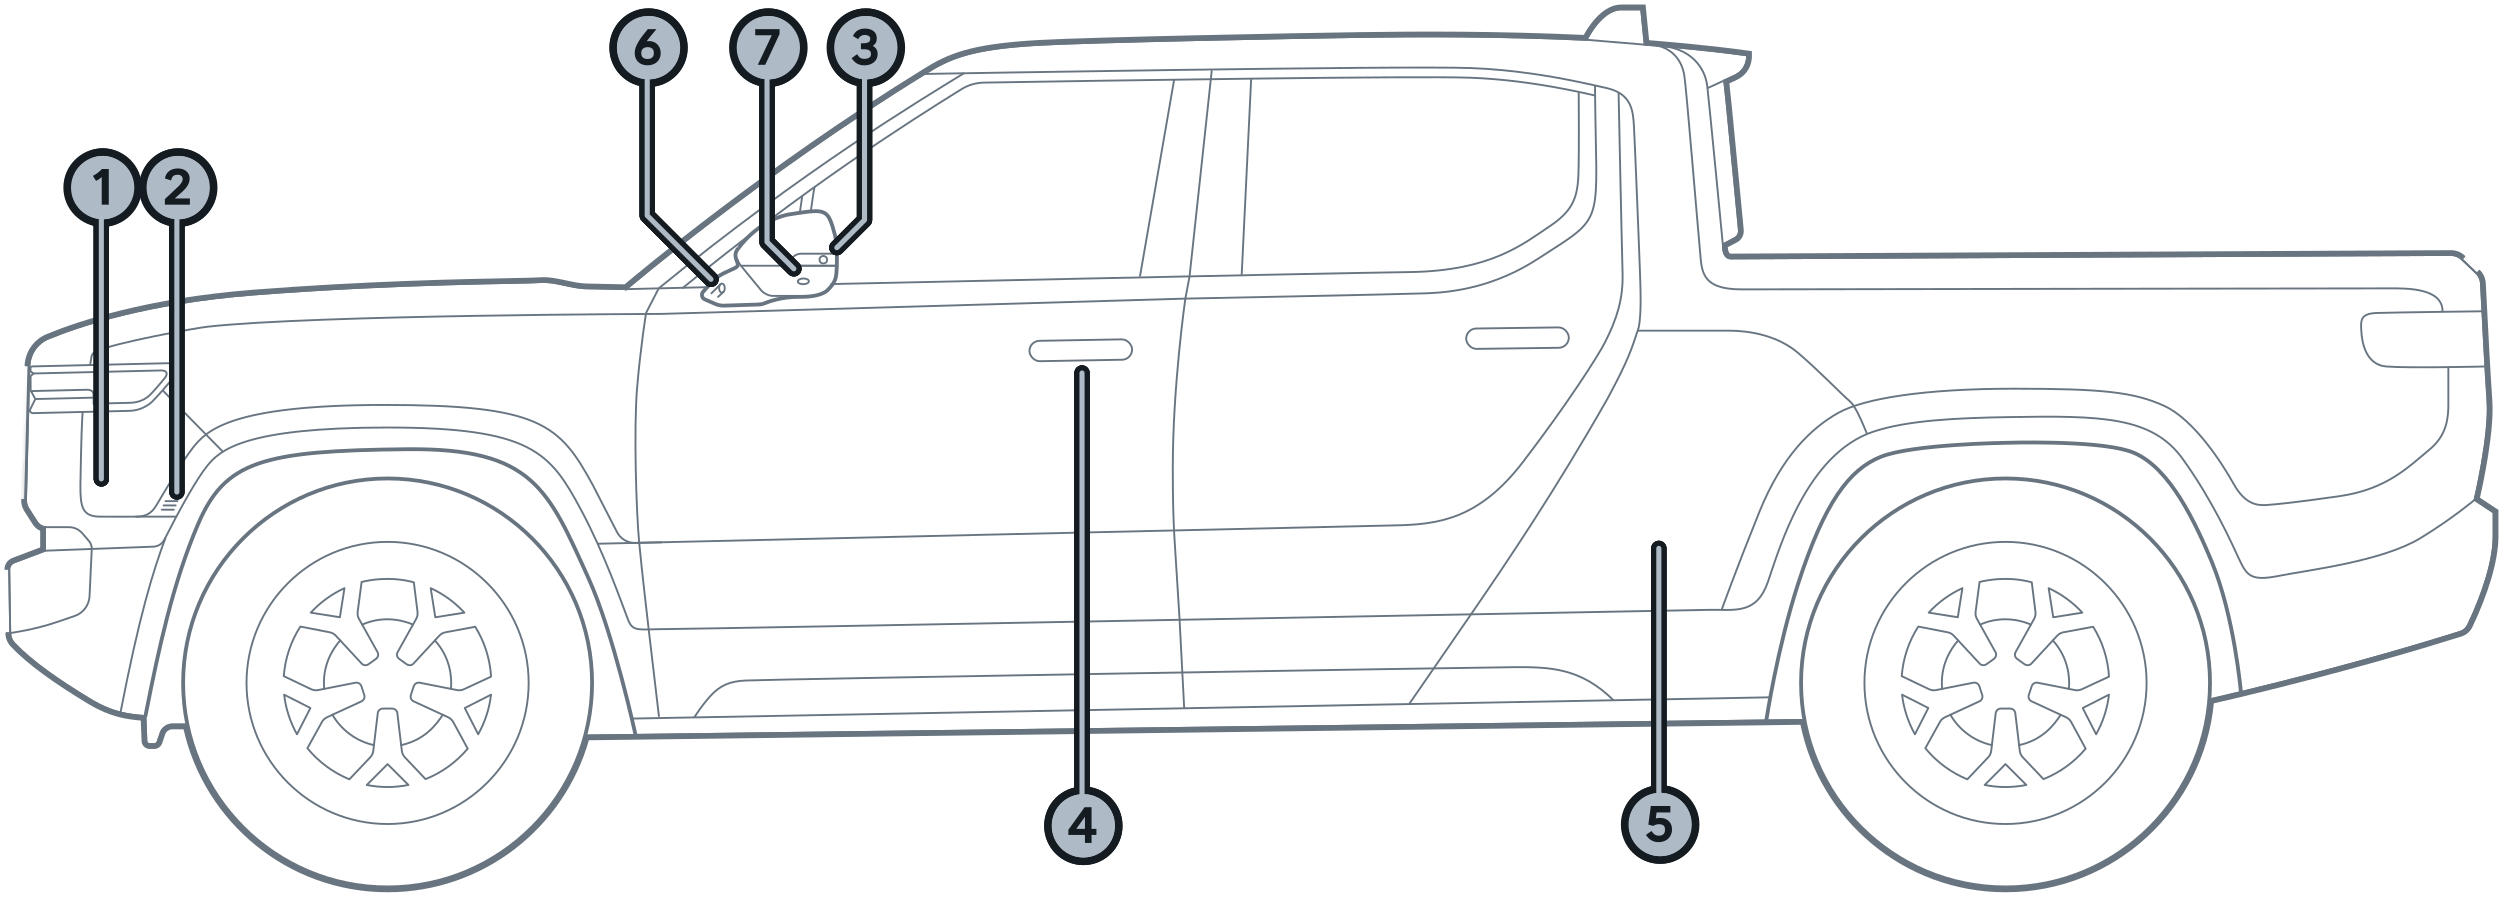 <?xml version="1.0" encoding="UTF-8"?><svg xmlns="http://www.w3.org/2000/svg" width="654" height="236.379" viewBox="0 0 654 236.379"><g id="uuid-8d8a5531-6223-4279-8659-bb016ec87803"><path d="m208.677,77.413h-6.482c-1.034,0-2.417-.654-3.074-1.453l-5.234-6.373c-.473-.576-.84-1.233-1.082-1.938l-.076-.221" style="fill:none; stroke:#687581; stroke-miterlimit:10; stroke-width:.5px;"/><g id="uuid-f9f1e81c-5100-4733-a68d-937db4691572"><path d="m198.613,79.907c.467-.015.933-.114,1.366-.293,1.231-.509,4.559-1.701,8.698-1.701,1.979,0,5.744.024,7.889-1.723,2.396-2.393,2.456-3.425,2.583-6.364.004-.094.008-.189.012-.287.03-.695.033-2.489.013-3.182-.082-2.761-.118-3.913-1.131-7.13-.552-1.755-1.07-3.005-2.144-3.67-.348-.216-.739-.361-1.181-.45-1.626-.328-4.158.08-8.373.745-.149.024-.3.047-.488.078-8.075,1.851-12.857,8.811-12.854,8.813-.473.53-.727,1.05-.82,1.565-.151.83.14,1.551.34,2.07.221.572.289.822.206,1.022-.052.127-.216.338-.769.586-4.503,2.018-4.681,2.193-7.484,5.355-.221.249-.458.517-.716.806-.165.185-.277.399-.335.623-.062.235-.064.479-.014.709s.155.451.309.639c.147.179.337.327.565.426l2.843,1.244c.58.254,1.53.437,2.162.416l9.323-.298Z" style="fill:none; stroke:#687581; stroke-miterlimit:10; stroke-width:.5px;"/><path d="m198.605,79.657c.437-.014.874-.107,1.279-.274,1.248-.516,4.609-1.72,8.793-1.72,2.011,0,5.67.012,7.713-1.65,2.336-2.333,2.385-3.293,2.51-6.198.004-.094.008-.189.012-.287.03-.688.033-2.476.013-3.164-.081-2.748-.116-3.875-1.12-7.063-.556-1.766-1.053-2.923-2.037-3.533-.319-.198-.681-.333-1.099-.417-1.57-.317-4.041.078-8.285.747-.149.024-.301.047-.471.075-8.006,1.835-12.743,8.761-12.724,8.736-.447.501-.677.981-.761,1.444-.136.751.124,1.408.327,1.935.21.542.332.896.204,1.207-.088.214-.321.46-.898.719-4.474,2.005-4.622,2.159-7.399,5.292-.221.249-.458.517-.716.807-.138.155-.231.334-.28.52-.051.196-.054.4-.012.593s.129.377.258.534c.122.149.281.272.471.356l2.843,1.244c.546.239,1.459.415,2.054.396l9.323-.298Z" style="fill:none; stroke:#687581; stroke-miterlimit:10; stroke-width:.5px;"/></g><path d="m198.597,79.408c.407-.013.814-.1,1.191-.255,1.264-.523,4.66-1.739,8.889-1.739,2.044,0,5.596,0,7.536-1.576,2.349-2.346,2.313-3.219,2.449-6.319.03-.68.033-2.462.013-3.145-.081-2.735-.114-3.837-1.108-6.995-1.46-4.64-2.353-4.417-11.597-2.959-7.907,1.813-12.593,8.659-12.593,8.659-2.248,2.519,1.646,4.086-1.212,5.366-4.8,2.151-4.554,2.135-8.031,6.037-.46.516-.281,1.33.351,1.607l2.843,1.244c.512.224,1.388.393,1.946.375l9.323-.298Z" style="fill:none; stroke:#687581; stroke-miterlimit:10; stroke-width:.5px;"/><path d="m218.589,69.518h-11.926c-.247,0-.469-.149-.564-.377s-.042-.491.132-.665l1.263-1.263c.538-.538,1.268-.841,2.029-.841h9.151" style="fill:none; stroke:#687581; stroke-linecap:round; stroke-linejoin:round; stroke-width:.5px;"/><line x1="218.589" y1="69.518" x2="193.888" y2="69.518" style="fill:none; stroke:#687581; stroke-linecap:round; stroke-linejoin:round; stroke-width:.5px;"/><ellipse cx="188.858" cy="75.37" rx=".736" ry="1.185" style="fill:none; stroke:#687581; stroke-miterlimit:10; stroke-width:.5px;"/><ellipse cx="210.157" cy="73.602" rx="1.445" ry=".749" transform="translate(-1.268 3.726) rotate(-1.013)" style="fill:none; stroke:#687581; stroke-miterlimit:10; stroke-width:.5px;"/><line x1="189.222" y1="76.399" x2="187.849" y2="77.654" style="fill:none; stroke:#687581; stroke-linecap:round; stroke-linejoin:round; stroke-width:.5px;"/><line x1="188.528" y1="74.312" x2="186.104" y2="76.733" style="fill:none; stroke:#687581; stroke-linecap:round; stroke-linejoin:round; stroke-width:.5px;"/><circle cx="215.377" cy="67.945" r=".986" style="fill:none; stroke:#687581; stroke-miterlimit:10; stroke-width:.5px;"/><path d="m638.974,81.436c0-6.231-9.741-5.998-13.825-5.998s-158.41.221-169.425.266c-11.016.045-10.515-5.052-11.016-10.185-.501-5.132-3.486-41.685-4.072-45.621-.78-5.237-4.406-7.49-7.243-7.967" style="fill:none; stroke:#687581; stroke-miterlimit:10; stroke-width:.5px;"/><path d="m640.488,95.877s0,6.381,0,9.752c0,3.371-.229,8.108-4.929,11.977-5.579,4.593-11.189,10.433-23.668,12.21-12.48,1.776-16.066,2.063-18.719,2.278-2.654.215-5.852-.104-8.877-5.549-2.786-5.014-10.273-16.828-18.234-20.414-7.961-3.586-16.066-4.447-39.303-4.447s-39.16,2.51-45.973,6.383c-6.814,3.873-14.559,11.045-20.584,25.963s-9.828,25.525-9.828,25.525" style="fill:none; stroke:#687581; stroke-miterlimit:10; stroke-width:.5px;"/><path d="m23.568,95.572l.353-2.196c.101-.627.509-1.161,1.087-1.425,5.144-2.343,26.069-6.128,29.314-6.487,28.042-3.1,118.745-3.35,118.745-3.35l137.131-4.002s55.823-1.109,63.151-1.391c7.327-.282,17.908-1.851,28.818-8.923,18.454-11.962,15.329-7.736,15.088-45.444" style="fill:none; stroke:#687581; stroke-miterlimit:10; stroke-width:.5px;"/><path d="m181.618,187.674l.773-1.157c.633-.948,1.808-2.607,3.326-4.314,2.674-3.009,5.421-4.011,9.36-4.179,9.1-.387,188.026-3.378,200.905-3.491,9.813-.086,17.629.302,26.104,8.648" style="fill:none; stroke:#687581; stroke-miterlimit:10; stroke-width:.5px;"/><line x1="324.825" y1="71.903" x2="327.308" y2="20.578" style="fill:none; stroke:#687581; stroke-miterlimit:10; stroke-width:.5px;"/><line x1="298.205" y1="72.369" x2="307.158" y2="20.844" style="fill:none; stroke:#687581; stroke-miterlimit:10; stroke-width:.5px;"/><path d="m31.518,186.404c4.914-25.232,8.373-36.601,11.812-45.788" style="fill:none; stroke:#687581; stroke-miterlimit:10; stroke-width:.5px;"/><line x1="446.675" y1="23.06" x2="451.059" y2="21.046" style="fill:none; stroke:#687581; stroke-miterlimit:10; stroke-width:.5px;"/><path d="m21.624,107.771l-.136,2.169c-.175,2.793-.416,13.696-.452,16.689-.073,6.035.5,8.489,5.079,8.524,5.117.039,8.114,0,9.396,0,2.201,0,3.957-.531,5.376-2.925s6.674-11.427,9.527-15.043c3.582-4.541,9.845-11.254,50.255-11.254s45.715,4.922,54.404,20.948l6.332,12.308c.915,1.779,2.766,2.88,4.767,2.835l7.021-.158" style="fill:none; stroke:#687581; stroke-miterlimit:10; stroke-width:.5px;"/><line x1="415.046" y1="10.413" x2="430.261" y2="11.682" style="fill:none; stroke:#687581; stroke-miterlimit:10; stroke-width:.5px;"/><path d="m450.735,64.396s-3.573-37.34-4.131-41.955c-.558-4.615-4.21-10.077-12.725-10.459" style="fill:none; stroke:#687581; stroke-miterlimit:10; stroke-width:.5px;"/><path d="m649.364,81.431s-23.11.295-27.595.443-4.189,2.119-4.042,4.83c.148,2.711,1.102,8.728,6.506,9.167,5.858.476,25.933,0,25.933,0" style="fill:none; stroke:#687581; stroke-miterlimit:10; stroke-width:.5px;"/><path d="m586.218,181.042s-1.712-19.822-7.612-34.061c-5.658-13.655-12.492-26.125-21.722-29.017s-32.212-2.121-32.212-2.121c0,0-24.465.334-32.694,3.67-8.229,3.336-14.673,11.863-21.574,33.139-5.527,17.04-8.34,35.808-8.34,35.808" style="fill:none; stroke:#687581; stroke-miterlimit:10; stroke-width:1px;"/><path d="m647.349,130.765s-5.716,4.84-14.098,9.972c-10.063,6.161-29.733,8.439-36.921,9.876-7.188,1.438-8.469.195-10.474-4.123-2.006-4.318-6.942-15.446-14.876-26.464-8.023-11.143-21.45-11.31-45.346-10.917-13.879.228-26.581.833-35.53,3.799-17.588,5.83-24.645,30.704-27.623,39.329-2.978,8.626-8.728,7.188-15.095,7.291-6.367.103-265.243,5.032-272.739,5.032-7.496,0-9.037.924-10.355-2.468-1.58-4.065-6.153-17.33-12.371-28.867-7.985-14.815-12.791-21.388-50.499-21.388-37.708,0-43.958,5.96-47.3,10.138-2.837,3.546-7.054,11.194-11.13,19.208-.547,1.076-1.638,1.775-2.845,1.82l-28.382,1.06" style="fill:none; stroke:#687581; stroke-miterlimit:10; stroke-width:.5px;"/><path d="m101.395,232.149c-29.495,0-53.491-23.996-53.491-53.49,0-29.495,23.996-53.491,53.491-53.491,29.495,0,53.491,23.996,53.491,53.491,0,29.494-23.996,53.49-53.491,53.49Z" style="fill:none; stroke:#687581; stroke-miterlimit:10; stroke-width:1px;"/><path d="m101.391,215.561c-20.349,0-36.903-16.555-36.903-36.903,0-20.349,16.555-36.903,36.903-36.903,20.349,0,36.903,16.555,36.903,36.903,0,20.348-16.555,36.903-36.903,36.903Z" style="fill:none; stroke:#687581; stroke-miterlimit:10; stroke-width:.5px;"/><path d="m91.4,203.87c-4.202-1.727-8.042-4.53-10.983-8.134l3.781-6.825c.295-.558.759-.995,1.347-1.273l9.03-4.169c.619-.305.917-.986.727-1.629l-.39-1.183-.364-1.151c-.2-.568-.724-.934-1.31-.934h-.071s-.158.019-.158.019l-9.783,1.934c-.195.039-.388.059-.58.059-.425,0-.854-.098-1.237-.281l-7.164-3.422c.327-4.544,1.802-9.068,4.327-12.969l7.668,1.493c.622.119,1.19.429,1.595.873l6.788,7.317c.247.273.608.431.983.431.288,0,.566-.092.802-.263l1.968-1.412c.564-.447.714-1.181.383-1.768l-4.849-8.695c-.31-.537-.431-1.178-.346-1.814l1.036-7.837c6.695-1.565,11.661-.44,13.659.097l.966,7.739c.083.62-.041,1.266-.346,1.815l-4.853,8.698c-.334.593-.173,1.351.376,1.758l1.964,1.419c.234.171.512.263.803.263.368,0,.714-.146.976-.41l6.788-7.33c.422-.456.981-.761,1.615-.88l7.769-1.444c2.408,3.856,3.883,8.383,4.144,13.044l-7.08,3.29c-.398.192-.825.288-1.249.288-.19,0-.381-.019-.569-.058l-9.859-1.946-.171-.007c-.602,0-1.137.393-1.302.956l-.373,1.129-.368,1.158c-.224.636.081,1.354.714,1.651l9.042,4.176c.569.273,1.037.715,1.342,1.271l3.768,6.936c-2.936,3.473-6.756,6.269-11.037,7.966l-5.403-5.708c-.437-.458-.715-1.044-.788-1.653l-1.183-9.895c-.075-.68-.656-1.198-1.351-1.198h-2.42c-.69,0-1.269.515-1.349,1.2l-1.181,9.891c-.075.622-.351,1.205-.78,1.646l-5.466,5.773Z" style="fill:none; stroke:#687581; stroke-linecap:round; stroke-linejoin:round; stroke-width:.5px;"/><path d="m106.839,205.345c-1.755.355-3.588.542-5.452.542-1.863,0-3.687-.187-5.442-.542l5.442-5.452,5.452,5.452Z" style="fill:none; stroke:#687581; stroke-linecap:round; stroke-linejoin:round; stroke-width:.5px;"/><path d="m128.455,181.724c-.205,1.779-.593,3.58-1.169,5.352-.576,1.772-1.318,3.449-2.197,5.008l-3.503-6.86,6.87-3.5Z" style="fill:none; stroke:#687581; stroke-linecap:round; stroke-linejoin:round; stroke-width:.5px;"/><path d="m112.67,153.866c1.628.744,3.222,1.671,4.729,2.766,1.507,1.095,2.873,2.319,4.084,3.637l-7.607,1.212-1.206-7.615Z" style="fill:none; stroke:#687581; stroke-linecap:round; stroke-linejoin:round; stroke-width:.5px;"/><path d="m81.298,160.27c1.211-1.319,2.584-2.548,4.092-3.643s3.093-2.016,4.721-2.76l-1.198,7.609-7.615-1.206Z" style="fill:none; stroke:#687581; stroke-linecap:round; stroke-linejoin:round; stroke-width:.5px;"/><path d="m77.694,192.086c-.88-1.559-1.625-3.245-2.2-5.017s-.961-3.564-1.166-5.343l6.867,3.491-3.5,6.87Z" style="fill:none; stroke:#687581; stroke-linecap:round; stroke-linejoin:round; stroke-width:.5px;"/><path d="m84.812,180.212c-.558-5.973,2.111-10.346,4.195-12.672" style="fill:none; stroke:#687581; stroke-linecap:round; stroke-linejoin:round; stroke-width:.5px;"/><path d="m97.828,194.925c-4.63-1.013-8.546-3.959-10.856-7.946" style="fill:none; stroke:#687581; stroke-linecap:round; stroke-linejoin:round; stroke-width:.5px;"/><path d="m115.828,186.985c-1.638,2.546-4.719,6.596-10.88,7.942" style="fill:none; stroke:#687581; stroke-linecap:round; stroke-linejoin:round; stroke-width:.5px;"/><path d="m113.775,167.539c4.057,4.513,4.476,9.648,4.196,12.671" style="fill:none; stroke:#687581; stroke-linecap:round; stroke-linejoin:round; stroke-width:.5px;"/><path d="m94.749,163.39c6.286-2.748,11.734-.678,13.291.003" style="fill:none; stroke:#687581; stroke-linecap:round; stroke-linejoin:round; stroke-width:.5px;"/><path d="m524.647,232.149c-29.495,0-53.491-23.996-53.491-53.49,0-29.495,23.996-53.491,53.491-53.491,29.495,0,53.491,23.996,53.491,53.491,0,29.494-23.996,53.49-53.491,53.49Z" style="fill:none; stroke:#687581; stroke-miterlimit:10; stroke-width:1px;"/><path d="m524.643,215.561c-20.349,0-36.903-16.555-36.903-36.903,0-20.349,16.555-36.903,36.903-36.903,20.349,0,36.903,16.555,36.903,36.903s-16.555,36.903-36.903,36.903Z" style="fill:none; stroke:#687581; stroke-miterlimit:10; stroke-width:.5px;"/><path d="m514.653,203.87c-4.202-1.727-8.042-4.53-10.983-8.134l3.781-6.825c.295-.558.759-.995,1.347-1.273l9.03-4.169c.619-.305.917-.986.727-1.629l-.39-1.183-.364-1.151c-.2-.568-.724-.934-1.31-.934h-.071s-.158.019-.158.019l-9.783,1.934c-.195.039-.388.059-.58.059-.425,0-.854-.098-1.237-.281l-7.164-3.422c.327-4.544,1.802-9.068,4.327-12.969l7.668,1.493c.622.119,1.19.429,1.595.873l6.788,7.317c.247.273.608.431.983.431.288,0,.566-.092.802-.263l1.968-1.412c.564-.447.714-1.181.383-1.768l-4.849-8.695c-.31-.537-.431-1.178-.346-1.814l1.036-7.837c6.695-1.565,11.661-.44,13.659.097l.966,7.739c.083.62-.041,1.266-.346,1.815l-4.853,8.698c-.334.593-.173,1.351.376,1.758l1.964,1.419c.234.171.512.263.803.263.368,0,.714-.146.976-.41l6.788-7.33c.422-.456.981-.761,1.615-.88l7.769-1.444c2.408,3.856,3.883,8.383,4.144,13.044l-7.08,3.29c-.398.192-.825.288-1.249.288-.19,0-.381-.019-.569-.058l-9.859-1.946-.171-.007c-.602,0-1.137.393-1.302.956l-.373,1.129-.368,1.158c-.224.636.081,1.354.714,1.651l9.042,4.176c.569.273,1.037.715,1.342,1.271l3.768,6.936c-2.936,3.473-6.756,6.269-11.037,7.966l-5.403-5.708c-.437-.458-.715-1.044-.788-1.653l-1.183-9.895c-.075-.68-.656-1.198-1.351-1.198h-2.42c-.69,0-1.269.515-1.349,1.2l-1.181,9.891c-.075.622-.351,1.205-.78,1.646l-5.466,5.773Z" style="fill:none; stroke:#687581; stroke-linecap:round; stroke-linejoin:round; stroke-width:.5px;"/><path d="m530.091,205.345c-1.755.355-3.588.542-5.452.542s-3.687-.187-5.442-.542l5.442-5.452,5.452,5.452Z" style="fill:none; stroke:#687581; stroke-linecap:round; stroke-linejoin:round; stroke-width:.5px;"/><path d="m551.708,181.724c-.205,1.779-.593,3.58-1.169,5.352s-1.318,3.449-2.197,5.008l-3.503-6.86,6.87-3.5Z" style="fill:none; stroke:#687581; stroke-linecap:round; stroke-linejoin:round; stroke-width:.5px;"/><path d="m535.923,153.866c1.628.744,3.222,1.671,4.729,2.766s2.873,2.319,4.084,3.637l-7.607,1.212-1.206-7.615Z" style="fill:none; stroke:#687581; stroke-linecap:round; stroke-linejoin:round; stroke-width:.5px;"/><path d="m504.55,160.27c1.211-1.319,2.584-2.548,4.092-3.643s3.093-2.016,4.721-2.76l-1.198,7.609-7.615-1.206Z" style="fill:none; stroke:#687581; stroke-linecap:round; stroke-linejoin:round; stroke-width:.5px;"/><path d="m500.946,192.086c-.88-1.559-1.625-3.245-2.2-5.017s-.961-3.564-1.166-5.343l6.867,3.491-3.5,6.87Z" style="fill:none; stroke:#687581; stroke-linecap:round; stroke-linejoin:round; stroke-width:.5px;"/><path d="m508.064,180.211c-.558-5.973,2.111-10.346,4.195-12.672" style="fill:none; stroke:#687581; stroke-linecap:round; stroke-linejoin:round; stroke-width:.5px;"/><path d="m521.08,194.925c-4.63-1.013-8.546-3.959-10.856-7.946" style="fill:none; stroke:#687581; stroke-linecap:round; stroke-linejoin:round; stroke-width:.5px;"/><path d="m539.08,186.985c-1.638,2.546-4.719,6.596-10.88,7.942" style="fill:none; stroke:#687581; stroke-linecap:round; stroke-linejoin:round; stroke-width:.5px;"/><path d="m537.027,167.539c4.057,4.513,4.476,9.648,4.196,12.671" style="fill:none; stroke:#687581; stroke-linecap:round; stroke-linejoin:round; stroke-width:.5px;"/><path d="m518.001,163.39c6.286-2.748,11.734-.678,13.291.003" style="fill:none; stroke:#687581; stroke-linecap:round; stroke-linejoin:round; stroke-width:.5px;"/><path d="m166.256,192.242s-5.78-26.592-12.295-40.96c-10.586-23.344-14.541-34.097-47.422-33.77-38.05.379-47.7,3.127-54.772,19.715-6.56,15.386-10.19,32.167-13.731,50.109" style="fill:none; stroke:#687581; stroke-linecap:round; stroke-miterlimit:10; stroke-width:1px;"/><line x1="472.033" y1="188.334" x2="153.094" y2="192.41" style="fill:none; stroke:#687581; stroke-miterlimit:10; stroke-width:.5px;"/><path d="m11.765,137.908h6.284c1.299,0,2.598.539,3.608,1.729l1.708,2.013c.382.451.673,1.303.645,1.893l-.583,12.413c-.111,2.357-1.648,4.409-3.879,5.177l-4.411,1.518c-6.204,2.136-12.468,2.951-12.468,2.951" style="fill:none; stroke:#687581; stroke-miterlimit:10; stroke-width:.5px;"/><path d="m213.071,48.934l-.202,1.167s-.306,1.767-.754,5.104" style="fill:none; stroke:#687581; stroke-miterlimit:10; stroke-width:.5px;"/><path d="m209.867,51.245c-.268,1.727-.502,3.452-.617,4.32" style="fill:none; stroke:#687581; stroke-miterlimit:10; stroke-width:.5px;"/><path d="m252.27,19.097c-11.363,6.987-41.994,25.32-79.946,56.337" style="fill:none; stroke:#687581; stroke-miterlimit:10; stroke-width:.5px;"/><path d="m37.855,192.751h-.014c.005,0,.009,0,.014,0Z" style="fill:none; stroke:#687581; stroke-miterlimit:10; stroke-width:.5px;"/><path d="m49.015,189.534h-4.053c-1.196,0-2.494.924-2.885,2.054l-.863,2.493c-.113.325-.487.592-.831.592h-1.237c-.443,0-.827-.362-.853-.805l-.257-6.531c-4.112-.334-8.346-.698-14.223-4.23-8.577-5.154-15.687-10.171-20.085-14.835-.679-.72-1.043-1.679-1.058-2.668l-.256-16.591c-.012-.791.437-1.516,1.15-1.858l8.202-3.09v-6.157s-1.351-.1-2.202-1.502c-.524-.863-1.465-2.314-2.111-3.302-.45-.689-.68-1.497-.659-2.32l.89-34.977c.082-3.203,2.035-6.056,4.998-7.277,7.999-3.296,25.854-9.317,53.576-11.491,38.973-3.057,70.959-2.928,74.998-3.256,4.039-.328,8.297,1.638,12.445,1.638,4.148,0,10.152.218,10.152.218,0,0,34.824-29.748,78.055-56.33,6.65-4.205,12.275-6.58,29.701-7.586h-.007c13.209-.765,68.448-1.857,83.95-2.075,15.502-.218,36.025-.328,59.496.764,0,0,3.821-7.969,9.061-7.969h5.24s.914,9.238.914,9.238c0,0,15.023,1.11,26.787,2.786.006.197.211,3.681-3.193,5.277-2.056.964-2.11.993-2.795,1.301h0c.315,2.058,2.677,27.04,3.772,38.264l-.003.022c.03.389.056.725.077,1.01.06.78-.335,1.518-1.014,1.907l-3.147,1.656s-.287,3.723,2.094,3.697l188.292-.911c1.057-.005,2.076.371,2.84,1.1l3.814,3.641c.748.714,1.194,1.68,1.247,2.713.271,5.268,1.154,23.075,1.706,30.647.659,9.034-3.388,25.973-3.388,25.973l4.987,3.294v6.284c0,6.374-2.852,15.131-6.702,23.177-.403.843-1.138,1.481-2.028,1.763-8.562,2.712-29.34,9.028-57.389,15.76-1.634.392-4.551,1.088-8.253,1.943" style="fill:none; stroke:#687581; stroke-miterlimit:10; stroke-width:.5px;"/><rect x="383.553" y="85.793" width="26.852" height="5.33" rx="2.665" ry="2.665" transform="translate(-1.141 5.288) rotate(-.762)" style="fill:none; stroke:#687581; stroke-linecap:round; stroke-linejoin:round; stroke-width:.5px;"/><rect x="269.302" y="88.966" width="26.852" height="5.33" rx="2.665" ry="2.665" transform="translate(-1.578 5.019) rotate(-1.014)" style="fill:none; stroke:#687581; stroke-linecap:round; stroke-linejoin:round; stroke-width:.5px;"/><path d="m317.003,18.371l-5.817,53.924-1.096,5.817s-3.288,22.762-3.288,44.174c0,16.626.518,18.474,1.759,39.48l1.222,23.513" style="fill:none; stroke:#687581; stroke-miterlimit:10; stroke-width:.5px;"/><path d="m156.286,142.245s196.977-4.591,208.374-4.8c11.397-.209,22.166-1.464,33.771-16.624,11.606-15.161,19.561-27.587,21.434-31.262,3.126-6.136,4.786-11.399,4.6-18.088-.304-10.946-1.04-47.269-1.04-47.269" style="fill:none; stroke:#687581; stroke-miterlimit:10; stroke-width:.5px;"/><path d="m428.418,86.501c4.811,0,19.192,0,23.838,0,5.626,0,12.828,1.322,18.118,5.819,5.29,4.496,11.264,10.713,13.591,12.696,1.28,1.09,2.943,4.841,3.833,7.012l.585,1.427" style="fill:none; stroke:#687581; stroke-miterlimit:10; stroke-width:.5px;"/><path d="m417.278,24.99c-2.471-.576-4.956-1.108-7.452-1.595-8.973-1.752-17.212-2.754-25.12-3.058-13.928-.539-94.755.73-127.322,1.274-2.06.034-4.08.622-5.832,1.706-14.463,8.945-41.186,26.052-73.079,52.117" style="fill:none; stroke:#687581; stroke-miterlimit:10; stroke-width:.5px;"/><path d="m241.851,19.344l1.895-.034s123.365-2.188,141.082-1.505c11.084.427,20.956,2.135,28.148,3.626,2.863.594,5.359,1.166,7.274,1.595,6.73,1.508,6.962,6.149,7.194,10.094.232,3.945,1.21,28.614,1.21,28.614.427,12.029.96,19.545,0,24.058-1.851,5.554-2.513,8.067-8.067,18.383-13.596,23.982-26.5,43.082-35.76,56.514l-16.194,23.491-192.296,3.593" style="fill:none; stroke:#687581; stroke-miterlimit:10; stroke-width:.5px;"/><path d="m217.269,74.34l2.349-.078s127.685-2.801,149.126-3.089c21.441-.288,29.881-7.475,36.781-12.076,6.9-4.6,7.332-8.626,7.452-15.67.09-5.226.047-14.637.016-19.389" style="fill:none; stroke:#687581; stroke-miterlimit:10; stroke-width:.5px;"/><line x1="176.335" y1="187.773" x2="165.278" y2="187.98" style="fill:none; stroke:#687581; stroke-miterlimit:10; stroke-width:.5px;"/><line x1="463.097" y1="182.415" x2="368.632" y2="184.18" style="fill:none; stroke:#687581; stroke-miterlimit:10; stroke-width:.5px;"/><g id="uuid-f5efd32d-4178-4d7b-be97-426118e0001d"><path d="m241.371,18.465c6.832-4.32,12.635-6.727,30.178-7.739,13.237-.764,68.496-1.855,83.985-2.065,15.378-.222,35.688-.327,58.913.734.754-1.394,2.849-4.887,5.785-6.736,1.134-.714,2.441-1.214,3.878-1.214h6.137s.927,9.308.927,9.308c3.321.26,15.871,1.29,26.017,2.729l.846.12s.014.868.014.88c.001.045.003.131.002.245-.008.615-.114,2.132-1.056,3.598-.57.887-1.434,1.733-2.719,2.338-.817.38-1.319.613-1.669.777-.193.09-.34.158-.468.218.255,2.202.847,8.197,1.502,14.997.698,7.114,1.471,15.166,2.012,20.796.06.622.116,1.214.175,1.879,0,0,0,.005-.002-.061.026.387.051.707.079,1.011.04.584-.091,1.156-.357,1.652-.261.486-.656.905-1.188,1.207l-2.627,1.379c.011.283.044.648.133,1.011.118.483.296.789.485.936.097.076.237.141.488.139,0,0,188.284-.907,188.289-.907,1.296,0,2.566.45,3.53,1.381,0,0,3.812,3.641,3.809,3.638.936.886,1.494,2.101,1.56,3.381.045.855.105,2.04.178,3.456.375,7.328,1.068,20.846,1.529,27.177.591,8.12-2.509,22.324-3.257,25.594l4.863,3.199v6.822c0,6.603-2.932,15.522-6.801,23.605-.261.546-.625,1.022-1.065,1.409-.45.396-.977.697-1.561.889-8.587,2.713-29.379,9.029-57.465,15.781-.62.144-1.422.333-2.382.559-1.413.333-3.164.745-5.166,1.21-1.291,13.756-7.719,26.04-17.331,34.911-9.715,8.966-22.691,14.453-36.917,14.453-13.238,0-25.39-4.745-34.841-12.622-9.392-7.828-16.121-18.751-18.602-31.191l-317.351,4.055c-3.228,11.472-10.12,21.421-19.326,28.497-9.185,7.06-20.679,11.262-33.138,11.262-13.006,0-24.965-4.582-34.342-12.215-9.34-7.604-16.124-18.239-18.835-30.4h-3.254c-.353,0-.781.142-1.171.419s-.661.63-.775.957c0,0-.854,2.484-.859,2.498-.14.389-.408.695-.7.9-.29.204-.667.353-1.082.353h-1.236c-.496,0-.945-.203-1.272-.511-.32-.302-.552-.733-.582-1.253l-.216-5.647c-3.911-.331-8.125-.901-13.773-4.287-8.596-5.174-15.808-10.24-20.296-15.01-.865-.915-1.322-2.119-1.338-3.34,0,0-.25-16.589-.25-16.587-.01-.589.152-1.154.449-1.635s.73-.88,1.341-1.17l7.556-2.858v-4.699c-.207-.079-.432-.184-.657-.323-.481-.297-.988-.747-1.394-1.419-.494-.816-1.377-2.167-2.022-3.154-.026-.039-.051-.078-.08-.123-.549-.856-.848-1.856-.815-2.892,0,0,.894-34.978.894-34.977.044-1.798.616-3.501,1.596-4.926.975-1.417,2.354-2.558,4.017-3.243,8.082-3.336,26.047-9.383,53.881-11.574,29.326-2.295,54.695-2.79,67.193-3.034,4.155-.081,6.833-.134,7.795-.212,2.346-.19,4.724.332,6.935.81,1.956.423,3.795.817,5.616.817,0,0,9.772.21,9.772.21,3.44-2.911,36.894-30.966,77.878-56.168Z" style="fill:none; stroke:#687581; stroke-miterlimit:3; stroke-width:.5px;"/><path d="m241.504,18.676c6.786-4.291,12.545-6.69,30.059-7.701,13.231-.764,68.483-1.855,83.974-2.065,15.411-.222,35.772-.327,59.056.741.672-1.265,2.785-4.901,5.772-6.782,1.106-.696,2.368-1.176,3.745-1.176h5.911s.925,9.291.925,9.291c2.965.231,15.845,1.273,26.21,2.744l.636.09s.009.655.009.668c.001.044.003.126.002.236-.007.594-.111,2.057-1.016,3.466-.546.85-1.375,1.663-2.614,2.247-.817.38-1.319.614-1.669.777-.279.13-.462.215-.632.294.241,2.025.847,8.165,1.522,15.172.698,7.114,1.471,15.165,2.012,20.795.06.621.116,1.213.174,1.857,0,0,0,.003-.002-.047.026.388.052.711.079,1.011.036.536-.083,1.061-.328,1.517-.24.446-.602.83-1.084,1.104l-2.764,1.451c.004.312.033.767.144,1.219.123.504.32.876.575,1.074.144.112.339.194.642.191,0,0,188.284-.907,188.287-.907,1.238,0,2.444.43,3.357,1.312,0,0,3.812,3.641,3.81,3.639.889.842,1.42,1.996,1.482,3.213.045.855.105,2.04.178,3.456.375,7.326,1.068,20.848,1.53,27.182.599,8.228-2.621,22.783-3.29,25.689l4.896,3.221v6.688c0,6.546-2.912,15.424-6.777,23.497-.246.515-.59.964-1.004,1.329-.424.373-.922.658-1.471.838-8.583,2.712-29.369,9.026-57.446,15.776-.62.144-1.423.333-2.383.559-1.454.342-3.266.769-5.341,1.25-1.246,13.765-7.657,26.06-17.269,34.93-9.671,8.925-22.587,14.386-36.747,14.386-13.177,0-25.273-4.723-34.681-12.564s-16.121-18.785-18.557-31.252l-317.746,4.06c-3.191,11.495-10.075,21.466-19.288,28.546-9.143,7.028-20.583,11.21-32.986,11.21-12.946,0-24.85-4.56-34.184-12.159-9.348-7.61-16.123-18.271-18.792-30.456h-3.454c-.415,0-.892.164-1.316.465s-.732.693-.867,1.079c0,0-.854,2.484-.858,2.494-.12.333-.352.6-.608.78-.255.179-.583.308-.939.308h-1.236c-.427,0-.816-.175-1.1-.443-.278-.263-.478-.635-.504-1.08l-.224-5.868c-3.957-.327-8.18-.85-13.885-4.271-8.593-5.172-15.78-10.223-20.243-14.968-.82-.867-1.254-2.01-1.27-3.172,0,0-.25-16.589-.25-16.587-.009-.54.14-1.058.412-1.5s.67-.807,1.217-1.068l7.718-2.919v-5.046c-.233-.078-.503-.193-.775-.361-.451-.278-.928-.701-1.311-1.336-.497-.82-1.383-2.176-2.027-3.161-.026-.039-.051-.078-.079-.121-.524-.816-.807-1.767-.776-2.751,0,0,.894-34.978.894-34.977.043-1.749.599-3.405,1.552-4.79.948-1.378,2.289-2.488,3.907-3.153,8.059-3.327,25.999-9.367,53.805-11.556,29.318-2.294,54.681-2.789,67.178-3.033,4.148-.081,6.838-.134,7.81-.213,2.303-.187,4.643.325,6.862.805,1.951.422,3.816.822,5.663.823l9.867.212c3.005-2.546,36.64-30.824,77.923-56.208Z" style="fill:none; stroke:#687581; stroke-miterlimit:3; stroke-width:.5px;"/><path d="m241.638,18.888c6.741-4.262,12.455-6.654,29.939-7.663,13.224-.763,68.47-1.854,83.963-2.065,15.444-.223,35.857-.328,59.2.748.568-1.092,2.705-4.905,5.758-6.827,1.078-.679,2.294-1.137,3.612-1.137h5.684s.923,9.274.923,9.274c2.507.193,15.779,1.251,26.403,2.758l.426.06s.004.441.004.456c.001.043.003.122.002.227-.007.574-.108,1.982-.977,3.334-.522.812-1.316,1.593-2.509,2.155-.817.38-1.319.614-1.669.777-.369.172-.571.266-.797.37.222,1.8.846,8.103,1.544,15.347.698,7.113,1.471,15.165,2.012,20.795.06.621.116,1.212.173,1.836,0,0,0,.001-.001-.032.026.39.052.715.079,1.011.033.488-.076.967-.299,1.382-.218.407-.548.756-.98,1.001l-2.898,1.521c-.003.318.015.875.151,1.43.129.526.344.964.664,1.212.19.148.441.248.796.244,0,0,188.284-.907,188.286-.907,1.18,0,2.321.409,3.185,1.243,0,0,3.812,3.641,3.81,3.64.843.798,1.345,1.892,1.404,3.045.045.855.105,2.039.178,3.456.375,7.325,1.068,20.85,1.53,27.187.609,8.362-2.756,23.338-3.323,25.784l4.929,3.242v6.553c0,6.489-2.892,15.326-6.752,23.389-.231.484-.554.906-.944,1.249-.399.351-.866.618-1.381.787-8.579,2.71-29.359,9.023-57.427,15.771-.621.144-1.424.333-2.383.559-1.495.352-3.368.793-5.516,1.291-1.201,13.774-7.596,26.081-17.205,34.949-9.627,8.885-22.483,14.32-36.577,14.32-13.116,0-25.156-4.701-34.521-12.506-9.409-7.842-16.12-18.819-18.511-31.313l-318.143,4.065c-3.154,11.518-10.03,21.51-19.249,28.596-9.101,6.995-20.488,11.158-32.833,11.158-12.887,0-24.735-4.539-34.026-12.103-9.356-7.616-16.122-18.302-18.748-30.512h-3.656c-.476,0-1.003.186-1.461.512s-.803.756-.958,1.202c0,0-.854,2.484-.857,2.491-.1.277-.295.504-.517.66-.22.155-.499.262-.795.262h-1.236c-.358,0-.687-.147-.929-.375-.237-.223-.404-.538-.425-.908l-.233-6.089c-4.007-.326-8.235-.799-13.998-4.254-8.59-5.17-15.751-10.207-20.191-14.925-.774-.819-1.187-1.901-1.201-3.004,0,0-.25-16.589-.25-16.588-.008-.492.127-.963.375-1.364s.609-.735,1.092-.965l7.879-2.98v-5.402c-.247-.07-.566-.189-.894-.391-.421-.26-.868-.656-1.229-1.252-.5-.825-1.388-2.185-2.031-3.169-.026-.039-.051-.078-.078-.12-.498-.777-.766-1.677-.736-2.609,0,0,.894-34.978.894-34.977.042-1.7.582-3.309,1.508-4.655.921-1.339,2.224-2.417,3.796-3.064,8.037-3.318,25.951-9.351,53.729-11.538,29.31-2.293,54.667-2.789,67.163-3.033,4.141-.081,6.843-.134,7.826-.214,2.259-.183,4.563.319,6.788.8,1.946.421,3.838.828,5.711.828,0,0,9.962.214,9.962.214,2.479-2.104,36.331-30.647,77.967-56.249Z" style="fill:none; stroke:#687581; stroke-miterlimit:3; stroke-width:.5px;"/><path d="m241.772,19.099c6.695-4.234,12.365-6.617,29.82-7.624,13.217-.763,68.457-1.854,83.952-2.064,15.477-.223,35.942-.328,59.345.755.42-.828,2.593-4.89,5.742-6.873,1.05-.661,2.22-1.099,3.479-1.099h5.458s.922,9.257.922,9.257c1.853.141,15.636,1.217,26.596,2.773l.215.03s0,.228,0,.244c.001.042.003.117.002.218-.007.554-.105,1.907-.937,3.202-.498.775-1.257,1.523-2.404,2.064-.817.38-1.319.614-1.67.777-.456.212-.656.306-.962.447.197,1.497.841,7.993,1.566,15.521.698,7.113,1.471,15.164,2.012,20.794.06.623.117,1.216.172,1.8,0,0,0,.006,0,.004.026.389.052.713.078,1.004.03.44-.068.872-.27,1.247-.197.367-.494.681-.876.898l-3.028,1.59c-.01.282-.011.964.155,1.642.134.548.368,1.051.754,1.35.237.184.543.301.951.296,0,0,188.284-.907,188.285-.907,1.123,0,2.199.389,3.012,1.173,0,0,3.812,3.641,3.811,3.64.796.754,1.271,1.787,1.327,2.876.045.855.105,2.039.178,3.456.375,7.323,1.068,20.852,1.53,27.193.622,8.544-2.937,24.082-3.357,25.879l4.962,3.264v6.418c0,6.432-2.872,15.228-6.728,23.282-.216.453-.519.848-.883,1.169-.373.328-.811.579-1.291.737-8.574,2.709-29.349,9.02-57.408,15.766-.621.144-1.425.333-2.384.559-1.536.362-3.471.817-5.693,1.332-1.154,13.782-7.534,26.102-17.141,34.968-9.583,8.844-22.379,14.254-36.408,14.254-13.056,0-25.039-4.679-34.361-12.448-9.418-7.849-16.12-18.853-18.465-31.373l-318.542,4.07c-3.117,11.541-9.984,21.555-19.21,28.645-9.059,6.963-20.393,11.107-32.681,11.107-12.827,0-24.62-4.518-33.868-12.047-9.363-7.623-16.12-18.333-18.703-30.568h-3.858c-.538,0-1.114.209-1.606.558s-.874.82-1.05,1.324c0,0-.854,2.484-.856,2.488-.08.221-.238.409-.425.54-.185.13-.415.217-.651.217h-1.236c-.289,0-.558-.119-.757-.307-.195-.184-.33-.44-.347-.735l-.241-6.311c-4.059-.326-8.29-.747-14.11-4.237-8.587-5.168-15.723-10.19-20.138-14.883-.729-.771-1.119-1.792-1.133-2.836,0,0-.25-16.589-.25-16.588-.007-.443.114-.867.337-1.229s.549-.662.968-.862l8.041-3.041v-5.768c-.232-.05-.612-.164-1.013-.411-.391-.241-.808-.61-1.146-1.169-.503-.83-1.394-2.194-2.036-3.176-.026-.039-.051-.078-.077-.118-.473-.737-.725-1.588-.697-2.468,0,0,.894-34.978.894-34.978.041-1.651.565-3.213,1.464-4.519.894-1.3,2.159-2.346,3.686-2.975,8.014-3.309,25.903-9.336,53.653-11.52,29.303-2.293,54.653-2.788,67.149-3.032,4.135-.081,6.849-.134,7.841-.215,2.216-.18,4.482.312,6.715.795,1.941.42,3.859.834,5.758.834l10.056.216c1.777-1.511,35.911-30.403,78.011-56.29Z" style="fill:none; stroke:#687581; stroke-miterlimit:3; stroke-width:.5px;"/></g><path d="m163.85,75.641s34.824-29.748,78.055-56.33c6.65-4.205,12.275-6.58,29.701-7.586,13.21-.762,68.444-1.853,83.942-2.064,15.511-.224,36.03-.329,59.493.762,0,0,3.825-7.979,9.07-7.979h5.232s.92,9.241.92,9.241c0,0,15.024,1.117,26.789,2.787,0,.197.21,3.68-3.194,5.284-2.064.96-2.116.986-2.8,1.301.158,1.025.828,7.782,1.59,15.695.776,7.9,1.643,16.957,2.182,22.569v.013c.026.394.052.723.079,1.012.053.775-.342,1.525-1.012,1.906l-3.155,1.656s-.289,3.72,2.103,3.694l188.284-.907c1.065,0,2.077.368,2.839,1.104l3.812,3.641c.749.71,1.196,1.682,1.249,2.708.276,5.271,1.157,23.082,1.709,30.653.657,9.03-3.391,25.974-3.391,25.974l4.995,3.286v6.283c0,6.375-2.852,15.129-6.704,23.174-.408.854-1.144,1.485-2.024,1.774-8.57,2.708-29.339,9.017-57.39,15.76-1.643.381-4.561,1.078-8.255,1.932-2.208,27.485-25.29,49.174-53.315,49.174-26.197,0-48.057-18.928-52.618-43.824l-318.942,4.075c-6.086,22.859-26.947,39.749-51.698,39.749-25.764,0-47.334-18.31-52.368-42.615h-4.061c-1.196,0-2.498.92-2.892,2.051l-.854,2.484c-.118.329-.486.592-.841.592h-1.236c-.434,0-.828-.355-.854-.802l-.25-6.533c-4.114-.329-8.347-.697-14.223-4.219-8.583-5.166-15.695-10.174-20.085-14.84-.684-.723-1.052-1.683-1.065-2.668l-.25-16.589c-.013-.789.434-1.512,1.144-1.853l8.202-3.102v-6.152s-1.354-.105-2.195-1.499c-.526-.868-1.472-2.313-2.116-3.299-.447-.697-.684-1.499-.657-2.327l.894-34.978c.079-3.194,2.024-6.047,4.995-7.269,7.992-3.299,25.855-9.32,53.578-11.502,38.974-3.05,70.955-2.918,74.99-3.247,4.048-.329,8.294,1.63,12.448,1.63l10.152.218Z" style="fill:none; stroke:#687581; stroke-miterlimit:3; stroke-width:.5px;"/><line x1="42.527" y1="102.09" x2="58.306" y2="118.175" style="fill:none; stroke:#687581; stroke-miterlimit:10; stroke-width:.5px;"/><line x1="35.512" y1="135.153" x2="46.129" y2="135.153" style="fill:none; stroke:#687581; stroke-miterlimit:10; stroke-width:.5px;"/><path d="m172.39,187.509l-2.733-23.213s-1.724-14.644-2.467-22.545c-.743-7.901-1.418-29.512-.54-40.114.878-10.603,2.364-19.787,2.364-19.787l3.309-6.416" style="fill:none; stroke:#687581; stroke-miterlimit:10; stroke-width:.5px;"/><polyline points="163.85 75.641 172.323 75.435 185.029 75.125" style="fill:none; stroke:#687581; stroke-miterlimit:10; stroke-width:.5px;"/><line x1="42.324" y1="133.332" x2="45.46" y2="133.332" style="fill:none; stroke:#687581; stroke-linecap:round; stroke-linejoin:round; stroke-width:.5px;"/><line x1="42.808" y1="132.215" x2="45.943" y2="132.215" style="fill:none; stroke:#687581; stroke-linecap:round; stroke-linejoin:round; stroke-width:.5px;"/><line x1="43.292" y1="131.098" x2="46.427" y2="131.098" style="fill:none; stroke:#687581; stroke-linecap:round; stroke-linejoin:round; stroke-width:.5px;"/><path d="m7.978,96.298c-.002-.238.19-.435.428-.441l35.433-.84c2.266-.054,3.128,1.08,1.945,3.031-1.184,1.951-5.131,6.19-5.98,7.022-.849.832-3.019,2.337-5.841,2.404l-25.434.603c-.101.002-.199-.031-.276-.093l-.313-.252c-.187-.15-.211-.427-.053-.613l1.357-2.734-1.06-1.94c-.104-.079-.165-.202-.166-.334l-.024-3.522c0-.127.054-.249.151-.333l.637-.554c.009-.008.008-.022-.002-.028l-.594-.359c-.126-.076-.202-.212-.203-.359l-.005-.657Z" style="fill:none; stroke:#687581; stroke-miterlimit:10; stroke-width:.5px;"/><path d="m24.482,103.34c-.003-.495-.165-1.42-1.806-1.381l-14.493.344" style="fill:none; stroke:#687581; stroke-miterlimit:10; stroke-width:.5px;"/><path d="m8.781,97.701s32.042-.76,33.404-.792c1.363-.032,1.833.767,1.004,1.87-.829,1.103-3.626,4.266-3.964,4.552s-1.969,1.966-5.19,2.043c-3.221.076-9.538.226-9.538.226l-.016-2.26" style="fill:none; stroke:#687581; stroke-miterlimit:10; stroke-width:.5px;"/><line x1="9.244" y1="104.384" x2="24.487" y2="104.023" style="fill:none; stroke:#687581; stroke-miterlimit:10; stroke-width:.5px;"/></g><g id="uuid-08bd55b9-74cf-4989-9d7c-a9c49e3d5a32"><line x1="283.056" y1="214.237" x2="283.056" y2="97.578" style="fill:none; stroke:#141b21; stroke-linecap:round; stroke-linejoin:round; stroke-width:4px;"/><line x1="283.056" y1="214.237" x2="283.056" y2="97.578" style="fill:none; stroke:#141b21; stroke-linecap:round; stroke-linejoin:round; stroke-width:4px;"/><line x1="283.056" y1="214.237" x2="283.056" y2="97.578" style="fill:none; stroke:#141b21; stroke-linecap:round; stroke-linejoin:round; stroke-width:4px;"/><path d="m283.822,218.424h-4.342v-1.339l4.251-5.915h1.82v5.668h1.273v1.586h-1.273v2.08h-1.729v-2.08Zm0-1.586v-3.159l-2.274,3.159h2.274Z" style="fill:none; stroke:#141b21; stroke-linecap:round; stroke-linejoin:round; stroke-width:4px;"/><circle cx="283.403" cy="216.029" r="8.275" style="fill:none; stroke:#141b21; stroke-linecap:round; stroke-linejoin:round; stroke-width:4px;"/><path d="m283.403,207.737c-4.53,0-8.202,3.672-8.202,8.202v.179c0,4.53,3.672,8.202,8.202,8.202s8.202-3.672,8.202-8.202v-.179c0-4.53-3.672-8.202-8.202-8.202Z" style="fill:none; stroke:#141b21; stroke-linecap:round; stroke-linejoin:round; stroke-width:4px;"/><path d="m283.822,218.424h-4.342v-1.339l4.251-5.915h1.82v5.668h1.273v1.586h-1.273v2.08h-1.729v-2.08Zm0-1.586v-3.159l-2.274,3.159h2.274Z" style="fill:none; stroke:#141b21; stroke-linecap:round; stroke-linejoin:round; stroke-width:4px;"/><line x1="283.056" y1="214.237" x2="283.056" y2="97.578" style="fill:none; stroke:#141b21; stroke-linecap:round; stroke-linejoin:round; stroke-width:4px;"/><line x1="283.056" y1="214.237" x2="283.056" y2="97.578" style="fill:none; stroke:#aebbc7; stroke-linecap:round; stroke-linejoin:round; stroke-width:1.333px;"/><circle cx="283.403" cy="216.029" r="8.275" style="fill:#aebbc7; stroke-width:0px;"/><path d="m283.403,207.737c-4.53,0-8.202,3.672-8.202,8.202v.179c0,4.53,3.672,8.202,8.202,8.202s8.202-3.672,8.202-8.202v-.179c0-4.53-3.672-8.202-8.202-8.202Z" style="fill:#aebbc7; stroke-width:0px;"/><path d="m283.822,218.424h-4.342v-1.339l4.251-5.915h1.82v5.668h1.273v1.586h-1.273v2.08h-1.729v-2.08Zm0-1.586v-3.159l-2.274,3.159h2.274Z" style="fill:#141b21; stroke-width:0px;"/><line x1="433.95" y1="213.899" x2="433.95" y2="143.465" style="fill:none; stroke:#141b21; stroke-linecap:round; stroke-linejoin:round; stroke-width:4px;"/><line x1="433.95" y1="213.899" x2="433.95" y2="143.465" style="fill:none; stroke:#141b21; stroke-linecap:round; stroke-linejoin:round; stroke-width:4px;"/><line x1="433.95" y1="213.899" x2="433.95" y2="143.465" style="fill:none; stroke:#141b21; stroke-linecap:round; stroke-linejoin:round; stroke-width:4px;"/><path d="m430.583,218.41l1.442-1.027c.286.442.576.759.871.949s.646.286,1.053.286c.512,0,.908-.128,1.189-.384.282-.255.423-.63.423-1.124v-.144c0-.468-.135-.81-.403-1.026s-.654-.325-1.156-.325c-.277,0-.529.032-.754.098-.226.064-.478.18-.755.344l-1.286-.338.649-4.875h5.109v1.703h-3.602l-.208,1.573c.174-.052.35-.091.527-.117.177-.026.365-.039.565-.039.649,0,1.211.128,1.684.384.472.256.834.611,1.085,1.065.251.455.377.978.377,1.567,0,.667-.154,1.252-.461,1.755-.309.502-.73.891-1.268,1.163-.538.273-1.14.409-1.808.409-1.369,0-2.461-.632-3.275-1.897Z" style="fill:none; stroke:#141b21; stroke-linecap:round; stroke-linejoin:round; stroke-width:4px;"/><circle cx="434.297" cy="215.69" r="8.275" style="fill:none; stroke:#141b21; stroke-linecap:round; stroke-linejoin:round; stroke-width:4px;"/><path d="m434.297,207.398c-4.473,0-8.098,3.626-8.098,8.098v.387c0,4.473,3.626,8.098,8.098,8.098s8.098-3.626,8.098-8.098v-.387c0-4.473-3.626-8.098-8.098-8.098Z" style="fill:none; stroke:#141b21; stroke-linecap:round; stroke-linejoin:round; stroke-width:4px;"/><path d="m430.583,218.41l1.442-1.027c.286.442.576.759.871.949s.646.286,1.053.286c.512,0,.908-.128,1.189-.384.282-.255.423-.63.423-1.124v-.144c0-.468-.135-.81-.403-1.026s-.654-.325-1.156-.325c-.277,0-.529.032-.754.098-.226.064-.478.18-.755.344l-1.286-.338.649-4.875h5.109v1.703h-3.602l-.208,1.573c.174-.052.35-.091.527-.117.177-.026.365-.039.565-.039.649,0,1.211.128,1.684.384.472.256.834.611,1.085,1.065.251.455.377.978.377,1.567,0,.667-.154,1.252-.461,1.755-.309.502-.73.891-1.268,1.163-.538.273-1.14.409-1.808.409-1.369,0-2.461-.632-3.275-1.897Z" style="fill:none; stroke:#141b21; stroke-linecap:round; stroke-linejoin:round; stroke-width:4px;"/><line x1="433.95" y1="213.899" x2="433.95" y2="143.465" style="fill:none; stroke:#141b21; stroke-linecap:round; stroke-linejoin:round; stroke-width:4px;"/><line x1="433.95" y1="213.899" x2="433.95" y2="143.465" style="fill:none; stroke:#aebbc7; stroke-linecap:round; stroke-linejoin:round; stroke-width:1.333px;"/><circle cx="434.297" cy="215.69" r="8.275" style="fill:#aebbc7; stroke-width:0px;"/><path d="m434.297,207.398c-4.473,0-8.098,3.626-8.098,8.098v.387c0,4.473,3.626,8.098,8.098,8.098s8.098-3.626,8.098-8.098v-.387c0-4.473-3.626-8.098-8.098-8.098Z" style="fill:#aebbc7; stroke-width:0px;"/><path d="m430.583,218.41l1.442-1.027c.286.442.576.759.871.949s.646.286,1.053.286c.512,0,.908-.128,1.189-.384.282-.255.423-.63.423-1.124v-.144c0-.468-.135-.81-.403-1.026s-.654-.325-1.156-.325c-.277,0-.529.032-.754.098-.226.064-.478.18-.755.344l-1.286-.338.649-4.875h5.109v1.703h-3.602l-.208,1.573c.174-.052.35-.091.527-.117.177-.026.365-.039.565-.039.649,0,1.211.128,1.684.384.472.256.834.611,1.085,1.065.251.455.377.978.377,1.567,0,.667-.154,1.252-.461,1.755-.309.502-.73.891-1.268,1.163-.538.273-1.14.409-1.808.409-1.369,0-2.461-.632-3.275-1.897Z" style="fill:#141b21; stroke-width:0px;"/><line x1="26.508" y1="47.284" x2="26.508" y2="125.279" style="fill:none; stroke:#141b21; stroke-linecap:round; stroke-linejoin:round; stroke-width:4px;"/><line x1="26.508" y1="47.284" x2="26.508" y2="125.279" style="fill:none; stroke:#141b21; stroke-linecap:round; stroke-linejoin:round; stroke-width:4px;"/><line x1="26.508" y1="47.284" x2="26.508" y2="125.279" style="fill:none; stroke:#141b21; stroke-linecap:round; stroke-linejoin:round; stroke-width:4px;"/><path d="m25.895,46.888c-.199.134-.455.283-.767.448l-.819-1.326c.477-.26.906-.535,1.287-.825.382-.291.732-.613,1.053-.969h1.808v9.334h-1.846v-7.215c-.278.233-.517.418-.716.553Z" style="fill:none; stroke:#141b21; stroke-linecap:round; stroke-linejoin:round; stroke-width:4px;"/><circle cx="26.854" cy="49.075" r="8.275" style="fill:none; stroke:#141b21; stroke-linecap:round; stroke-linejoin:round; stroke-width:4px;"/><path d="m26.854,40.783c-3.934,0-7.124,3.189-7.124,7.124v2.337c0,3.934,3.189,7.124,7.124,7.124s7.124-3.189,7.124-7.124v-2.337c0-3.934-3.189-7.124-7.124-7.124Z" style="fill:none; stroke:#141b21; stroke-linecap:round; stroke-linejoin:round; stroke-width:4px;"/><path d="m25.895,46.888c-.199.134-.455.283-.767.448l-.819-1.326c.477-.26.906-.535,1.287-.825.382-.291.732-.613,1.053-.969h1.808v9.334h-1.846v-7.215c-.278.233-.517.418-.716.553Z" style="fill:none; stroke:#141b21; stroke-linecap:round; stroke-linejoin:round; stroke-width:4px;"/><line x1="26.508" y1="47.284" x2="26.508" y2="125.279" style="fill:none; stroke:#141b21; stroke-linecap:round; stroke-linejoin:round; stroke-width:4px;"/><line x1="26.508" y1="47.284" x2="26.508" y2="125.279" style="fill:none; stroke:#aebbc7; stroke-linecap:round; stroke-linejoin:round; stroke-width:1.333px;"/><circle cx="26.854" cy="49.075" r="8.275" style="fill:#aebbc7; stroke-width:0px;"/><path d="m26.854,40.783c-3.934,0-7.124,3.189-7.124,7.124v2.337c0,3.934,3.189,7.124,7.124,7.124s7.124-3.189,7.124-7.124v-2.337c0-3.934-3.189-7.124-7.124-7.124Z" style="fill:#aebbc7; stroke-width:0px;"/><path d="m25.895,46.888c-.199.134-.455.283-.767.448l-.819-1.326c.477-.26.906-.535,1.287-.825.382-.291.732-.613,1.053-.969h1.808v9.334h-1.846v-7.215c-.278.233-.517.418-.716.553Z" style="fill:#141b21; stroke-width:0px;"/><line x1="46.268" y1="47.284" x2="46.268" y2="128.701" style="fill:none; stroke:#141b21; stroke-linecap:round; stroke-linejoin:round; stroke-width:4px;"/><line x1="46.268" y1="47.284" x2="46.268" y2="128.701" style="fill:none; stroke:#141b21; stroke-linecap:round; stroke-linejoin:round; stroke-width:4px;"/><line x1="46.268" y1="47.284" x2="46.268" y2="128.701" style="fill:none; stroke:#141b21; stroke-linecap:round; stroke-linejoin:round; stroke-width:4px;"/><path d="m43.128,52.081l3.236-3.029c.304-.277.56-.544.768-.8.208-.255.368-.496.48-.721.112-.226.169-.438.169-.638v-.117c0-.312-.119-.567-.357-.767s-.539-.299-.903-.299c-.52,0-.919.112-1.196.338s-.459.611-.546,1.157l-1.638-.521c.139-.832.507-1.476,1.104-1.931.599-.454,1.356-.682,2.275-.682.581,0,1.105.104,1.573.312s.838.512,1.111.91.409.871.409,1.417c0,.45-.089.882-.267,1.293-.178.412-.405.789-.682,1.132-.278.342-.594.674-.949.994l-2.002,1.794h3.965v1.625h-6.552v-1.469Z" style="fill:none; stroke:#141b21; stroke-linecap:round; stroke-linejoin:round; stroke-width:4px;"/><circle cx="46.615" cy="49.075" r="8.275" style="fill:none; stroke:#141b21; stroke-linecap:round; stroke-linejoin:round; stroke-width:4px;"/><path d="m46.615,40.783c-4.462,0-8.079,3.617-8.079,8.079v.425c0,4.462,3.617,8.079,8.079,8.079s8.079-3.617,8.079-8.079v-.425c0-4.462-3.617-8.079-8.079-8.079Z" style="fill:none; stroke:#141b21; stroke-linecap:round; stroke-linejoin:round; stroke-width:4px;"/><path d="m43.128,52.081l3.236-3.029c.304-.277.56-.544.768-.8.208-.255.368-.496.48-.721.112-.226.169-.438.169-.638v-.117c0-.312-.119-.567-.357-.767s-.539-.299-.903-.299c-.52,0-.919.112-1.196.338s-.459.611-.546,1.157l-1.638-.521c.139-.832.507-1.476,1.104-1.931.599-.454,1.356-.682,2.275-.682.581,0,1.105.104,1.573.312s.838.512,1.111.91.409.871.409,1.417c0,.45-.089.882-.267,1.293-.178.412-.405.789-.682,1.132-.278.342-.594.674-.949.994l-2.002,1.794h3.965v1.625h-6.552v-1.469Z" style="fill:none; stroke:#141b21; stroke-linecap:round; stroke-linejoin:round; stroke-width:4px;"/><line x1="46.268" y1="47.284" x2="46.268" y2="128.701" style="fill:none; stroke:#141b21; stroke-linecap:round; stroke-linejoin:round; stroke-width:4px;"/><line x1="46.268" y1="47.284" x2="46.268" y2="128.701" style="fill:none; stroke:#aebbc7; stroke-linecap:round; stroke-linejoin:round; stroke-width:1.333px;"/><circle cx="46.615" cy="49.075" r="8.275" style="fill:#aebbc7; stroke-width:0px;"/><path d="m46.615,40.783c-4.462,0-8.079,3.617-8.079,8.079v.425c0,4.462,3.617,8.079,8.079,8.079s8.079-3.617,8.079-8.079v-.425c0-4.462-3.617-8.079-8.079-8.079Z" style="fill:#aebbc7; stroke-width:0px;"/><path d="m43.128,52.081l3.236-3.029c.304-.277.56-.544.768-.8.208-.255.368-.496.48-.721.112-.226.169-.438.169-.638v-.117c0-.312-.119-.567-.357-.767s-.539-.299-.903-.299c-.52,0-.919.112-1.196.338s-.459.611-.546,1.157l-1.638-.521c.139-.832.507-1.476,1.104-1.931.599-.454,1.356-.682,2.275-.682.581,0,1.105.104,1.573.312s.838.512,1.111.91.409.871.409,1.417c0,.45-.089.882-.267,1.293-.178.412-.405.789-.682,1.132-.278.342-.594.674-.949.994l-2.002,1.794h3.965v1.625h-6.552v-1.469Z" style="fill:#141b21; stroke-width:0px;"/><polyline points="226.158 10.683 226.158 57.544 218.925 64.777" style="fill:none; stroke:#141b21; stroke-linecap:round; stroke-linejoin:round; stroke-width:4px;"/><polyline points="226.158 10.683 226.158 57.544 218.925 64.777" style="fill:none; stroke:#141b21; stroke-linecap:round; stroke-linejoin:round; stroke-width:4px;"/><polyline points="226.158 10.683 226.158 57.544 218.925 64.777" style="fill:none; stroke:#141b21; stroke-linecap:round; stroke-linejoin:round; stroke-width:4px;"/><path d="m224.187,16.618c-.542-.316-1.008-.787-1.397-1.411l1.442-1.04c.243.442.51.759.8.949s.652.286,1.086.286c.468,0,.87-.093,1.209-.279.338-.187.507-.475.507-.865v-.155c0-.442-.149-.757-.449-.942-.299-.187-.804-.28-1.514-.28h-.65v-1.56h.624c.528,0,.96-.078,1.294-.234.333-.155.5-.45.5-.884v-.143c0-.312-.146-.544-.436-.696-.29-.151-.626-.228-1.008-.228-.363,0-.69.094-.981.28-.29.187-.53.461-.721.825l-1.365-.819c.312-.667.728-1.158,1.248-1.476.52-.315,1.152-.474,1.897-.474.91,0,1.653.216,2.229.649s.865,1.079.865,1.938c0,.45-.092.838-.273,1.163s-.438.592-.767.8c.416.217.729.494.942.832.212.338.318.754.318,1.248,0,.642-.158,1.188-.475,1.638-.316.451-.739.789-1.268,1.014-.528.226-1.109.338-1.742.338-.736,0-1.376-.157-1.917-.474Z" style="fill:none; stroke:#141b21; stroke-linecap:round; stroke-linejoin:round; stroke-width:4px;"/><circle cx="226.504" cy="12.474" r="8.275" style="fill:none; stroke:#141b21; stroke-linecap:round; stroke-linejoin:round; stroke-width:4px;"/><path d="m226.504,4.182c-4.451,0-8.06,3.608-8.06,8.06v.464c0,4.451,3.608,8.06,8.06,8.06s8.06-3.608,8.06-8.06v-.464c0-4.451-3.608-8.06-8.06-8.06Z" style="fill:none; stroke:#141b21; stroke-linecap:round; stroke-linejoin:round; stroke-width:4px;"/><path d="m224.187,16.618c-.542-.316-1.008-.787-1.397-1.411l1.442-1.04c.243.442.51.759.8.949s.652.286,1.086.286c.468,0,.87-.093,1.209-.279.338-.187.507-.475.507-.865v-.155c0-.442-.149-.757-.449-.942-.299-.187-.804-.28-1.514-.28h-.65v-1.56h.624c.528,0,.96-.078,1.294-.234.333-.155.5-.45.5-.884v-.143c0-.312-.146-.544-.436-.696-.29-.151-.626-.228-1.008-.228-.363,0-.69.094-.981.28-.29.187-.53.461-.721.825l-1.365-.819c.312-.667.728-1.158,1.248-1.476.52-.315,1.152-.474,1.897-.474.91,0,1.653.216,2.229.649s.865,1.079.865,1.938c0,.45-.092.838-.273,1.163s-.438.592-.767.8c.416.217.729.494.942.832.212.338.318.754.318,1.248,0,.642-.158,1.188-.475,1.638-.316.451-.739.789-1.268,1.014-.528.226-1.109.338-1.742.338-.736,0-1.376-.157-1.917-.474Z" style="fill:none; stroke:#141b21; stroke-linecap:round; stroke-linejoin:round; stroke-width:4px;"/><polyline points="226.158 10.683 226.158 57.544 218.925 64.777" style="fill:none; stroke:#141b21; stroke-linecap:round; stroke-linejoin:round; stroke-width:4px;"/><polyline points="226.158 10.683 226.158 57.544 218.925 64.777" style="fill:none; stroke:#aebbc7; stroke-linecap:round; stroke-linejoin:round; stroke-width:1.333px;"/><circle cx="226.504" cy="12.474" r="8.275" style="fill:#aebbc7; stroke-width:0px;"/><path d="m226.504,4.182c-4.451,0-8.06,3.608-8.06,8.06v.464c0,4.451,3.608,8.06,8.06,8.06s8.06-3.608,8.06-8.06v-.464c0-4.451-3.608-8.06-8.06-8.06Z" style="fill:#aebbc7; stroke-width:0px;"/><path d="m224.187,16.618c-.542-.316-1.008-.787-1.397-1.411l1.442-1.04c.243.442.51.759.8.949s.652.286,1.086.286c.468,0,.87-.093,1.209-.279.338-.187.507-.475.507-.865v-.155c0-.442-.149-.757-.449-.942-.299-.187-.804-.28-1.514-.28h-.65v-1.56h.624c.528,0,.96-.078,1.294-.234.333-.155.5-.45.5-.884v-.143c0-.312-.146-.544-.436-.696-.29-.151-.626-.228-1.008-.228-.363,0-.69.094-.981.28-.29.187-.53.461-.721.825l-1.365-.819c.312-.667.728-1.158,1.248-1.476.52-.315,1.152-.474,1.897-.474.91,0,1.653.216,2.229.649s.865,1.079.865,1.938c0,.45-.092.838-.273,1.163s-.438.592-.767.8c.416.217.729.494.942.832.212.338.318.754.318,1.248,0,.642-.158,1.188-.475,1.638-.316.451-.739.789-1.268,1.014-.528.226-1.109.338-1.742.338-.736,0-1.376-.157-1.917-.474Z" style="fill:#141b21; stroke-width:0px;"/><polyline points="169.313 10.683 169.313 56.386 185.991 73.065" style="fill:none; stroke:#141b21; stroke-linecap:round; stroke-linejoin:round; stroke-width:4px;"/><polyline points="169.313 10.683 169.313 56.386 185.991 73.065" style="fill:none; stroke:#141b21; stroke-linecap:round; stroke-linejoin:round; stroke-width:4px;"/><polyline points="169.313 10.683 169.313 56.386 185.991 73.065" style="fill:none; stroke:#141b21; stroke-linecap:round; stroke-linejoin:round; stroke-width:4px;"/><path d="m167.627,16.683c-.507-.265-.898-.642-1.176-1.131s-.416-1.06-.416-1.71c0-.441.071-.879.214-1.312.144-.434.384-.944.722-1.534.528-.91,1.36-2.036,2.496-3.38h2.262l-.715.871c-.364.441-.711.862-1.04,1.261s-.598.75-.806,1.053c.173-.034.372-.052.598-.052.599,0,1.131.135,1.6.403.468.269.829.642,1.085,1.118s.384,1.014.384,1.611c0,.65-.147,1.218-.442,1.703s-.704.856-1.229,1.111c-.524.256-1.12.384-1.787.384-.659,0-1.241-.132-1.749-.396Zm2.965-1.632c.299-.251.448-.61.448-1.078v-.183c0-.477-.146-.838-.436-1.085-.291-.247-.679-.371-1.164-.371s-.886.122-1.202.364c-.316.243-.475.606-.475,1.092v.183c0,.477.146.838.436,1.085s.687.37,1.189.37.903-.125,1.203-.377Z" style="fill:none; stroke:#141b21; stroke-linecap:round; stroke-linejoin:round; stroke-width:4px;"/><circle cx="169.658" cy="12.474" r="8.275" style="fill:none; stroke:#141b21; stroke-linecap:round; stroke-linejoin:round; stroke-width:4px;"/><path d="m169.658,4.182c-4.516,0-8.176,3.661-8.176,8.176v.231c0,4.516,3.661,8.176,8.176,8.176s8.176-3.661,8.176-8.176v-.231c0-4.516-3.661-8.176-8.176-8.176Z" style="fill:none; stroke:#141b21; stroke-linecap:round; stroke-linejoin:round; stroke-width:4px;"/><path d="m167.627,16.683c-.507-.265-.898-.642-1.176-1.131s-.416-1.06-.416-1.71c0-.441.071-.879.214-1.312.144-.434.384-.944.722-1.534.528-.91,1.36-2.036,2.496-3.38h2.262l-.715.871c-.364.441-.711.862-1.04,1.261s-.598.75-.806,1.053c.173-.034.372-.052.598-.052.599,0,1.131.135,1.6.403.468.269.829.642,1.085,1.118s.384,1.014.384,1.611c0,.65-.147,1.218-.442,1.703s-.704.856-1.229,1.111c-.524.256-1.12.384-1.787.384-.659,0-1.241-.132-1.749-.396Zm2.965-1.632c.299-.251.448-.61.448-1.078v-.183c0-.477-.146-.838-.436-1.085-.291-.247-.679-.371-1.164-.371s-.886.122-1.202.364c-.316.243-.475.606-.475,1.092v.183c0,.477.146.838.436,1.085s.687.37,1.189.37.903-.125,1.203-.377Z" style="fill:none; stroke:#141b21; stroke-linecap:round; stroke-linejoin:round; stroke-width:4px;"/><polyline points="169.313 10.683 169.313 56.386 185.991 73.065" style="fill:none; stroke:#141b21; stroke-linecap:round; stroke-linejoin:round; stroke-width:4px;"/><polyline points="169.313 10.683 169.313 56.386 185.991 73.065" style="fill:none; stroke:#aebbc7; stroke-linecap:round; stroke-linejoin:round; stroke-width:1.333px;"/><circle cx="169.658" cy="12.474" r="8.275" style="fill:#aebbc7; stroke-width:0px;"/><path d="m169.658,4.182c-4.516,0-8.176,3.661-8.176,8.176v.231c0,4.516,3.661,8.176,8.176,8.176s8.176-3.661,8.176-8.176v-.231c0-4.516-3.661-8.176-8.176-8.176Z" style="fill:#aebbc7; stroke-width:0px;"/><path d="m167.627,16.683c-.507-.265-.898-.642-1.176-1.131s-.416-1.06-.416-1.71c0-.441.071-.879.214-1.312.144-.434.384-.944.722-1.534.528-.91,1.36-2.036,2.496-3.38h2.262l-.715.871c-.364.441-.711.862-1.04,1.261s-.598.75-.806,1.053c.173-.034.372-.052.598-.052.599,0,1.131.135,1.6.403.468.269.829.642,1.085,1.118s.384,1.014.384,1.611c0,.65-.147,1.218-.442,1.703s-.704.856-1.229,1.111c-.524.256-1.12.384-1.787.384-.659,0-1.241-.132-1.749-.396Zm2.965-1.632c.299-.251.448-.61.448-1.078v-.183c0-.477-.146-.838-.436-1.085-.291-.247-.679-.371-1.164-.371s-.886.122-1.202.364c-.316.243-.475.606-.475,1.092v.183c0,.477.146.838.436,1.085s.687.37,1.189.37.903-.125,1.203-.377Z" style="fill:#141b21; stroke-width:0px;"/><polyline points="200.655 10.683 200.655 63.296 207.674 70.315" style="fill:none; stroke:#141b21; stroke-linecap:round; stroke-linejoin:round; stroke-width:4px;"/><polyline points="200.655 10.683 200.655 63.296 207.674 70.315" style="fill:none; stroke:#141b21; stroke-linecap:round; stroke-linejoin:round; stroke-width:4px;"/><polyline points="200.655 10.683 200.655 63.296 207.674 70.315" style="fill:none; stroke:#141b21; stroke-linecap:round; stroke-linejoin:round; stroke-width:4px;"/><path d="m201.894,9.228h-4.329v-1.612h6.37v1.274l-3.744,8.06h-1.95l3.653-7.722Z" style="fill:none; stroke:#141b21; stroke-linecap:round; stroke-linejoin:round; stroke-width:4px;"/><circle cx="201" cy="12.474" r="8.275" style="fill:none; stroke:#141b21; stroke-linecap:round; stroke-linejoin:round; stroke-width:4px;"/><path d="m201,4.182c-4.261,0-7.715,3.454-7.715,7.715v1.154c0,4.261,3.454,7.715,7.715,7.715s7.715-3.454,7.715-7.715v-1.154c0-4.261-3.454-7.715-7.715-7.715Z" style="fill:none; stroke:#141b21; stroke-linecap:round; stroke-linejoin:round; stroke-width:4px;"/><path d="m201.894,9.228h-4.329v-1.612h6.37v1.274l-3.744,8.06h-1.95l3.653-7.722Z" style="fill:none; stroke:#141b21; stroke-linecap:round; stroke-linejoin:round; stroke-width:4px;"/><polyline points="200.655 10.683 200.655 63.296 207.674 70.315" style="fill:none; stroke:#141b21; stroke-linecap:round; stroke-linejoin:round; stroke-width:4px;"/><polyline points="200.655 10.683 200.655 63.296 207.674 70.315" style="fill:none; stroke:#aebbc7; stroke-linecap:round; stroke-linejoin:round; stroke-width:1.333px;"/><circle cx="201" cy="12.474" r="8.275" style="fill:#aebbc7; stroke-width:0px;"/><path d="m201,4.182c-4.261,0-7.715,3.454-7.715,7.715v1.154c0,4.261,3.454,7.715,7.715,7.715s7.715-3.454,7.715-7.715v-1.154c0-4.261-3.454-7.715-7.715-7.715Z" style="fill:#aebbc7; stroke-width:0px;"/><path d="m201.894,9.228h-4.329v-1.612h6.37v1.274l-3.744,8.06h-1.95l3.653-7.722Z" style="fill:#141b21; stroke-width:0px;"/></g></svg>